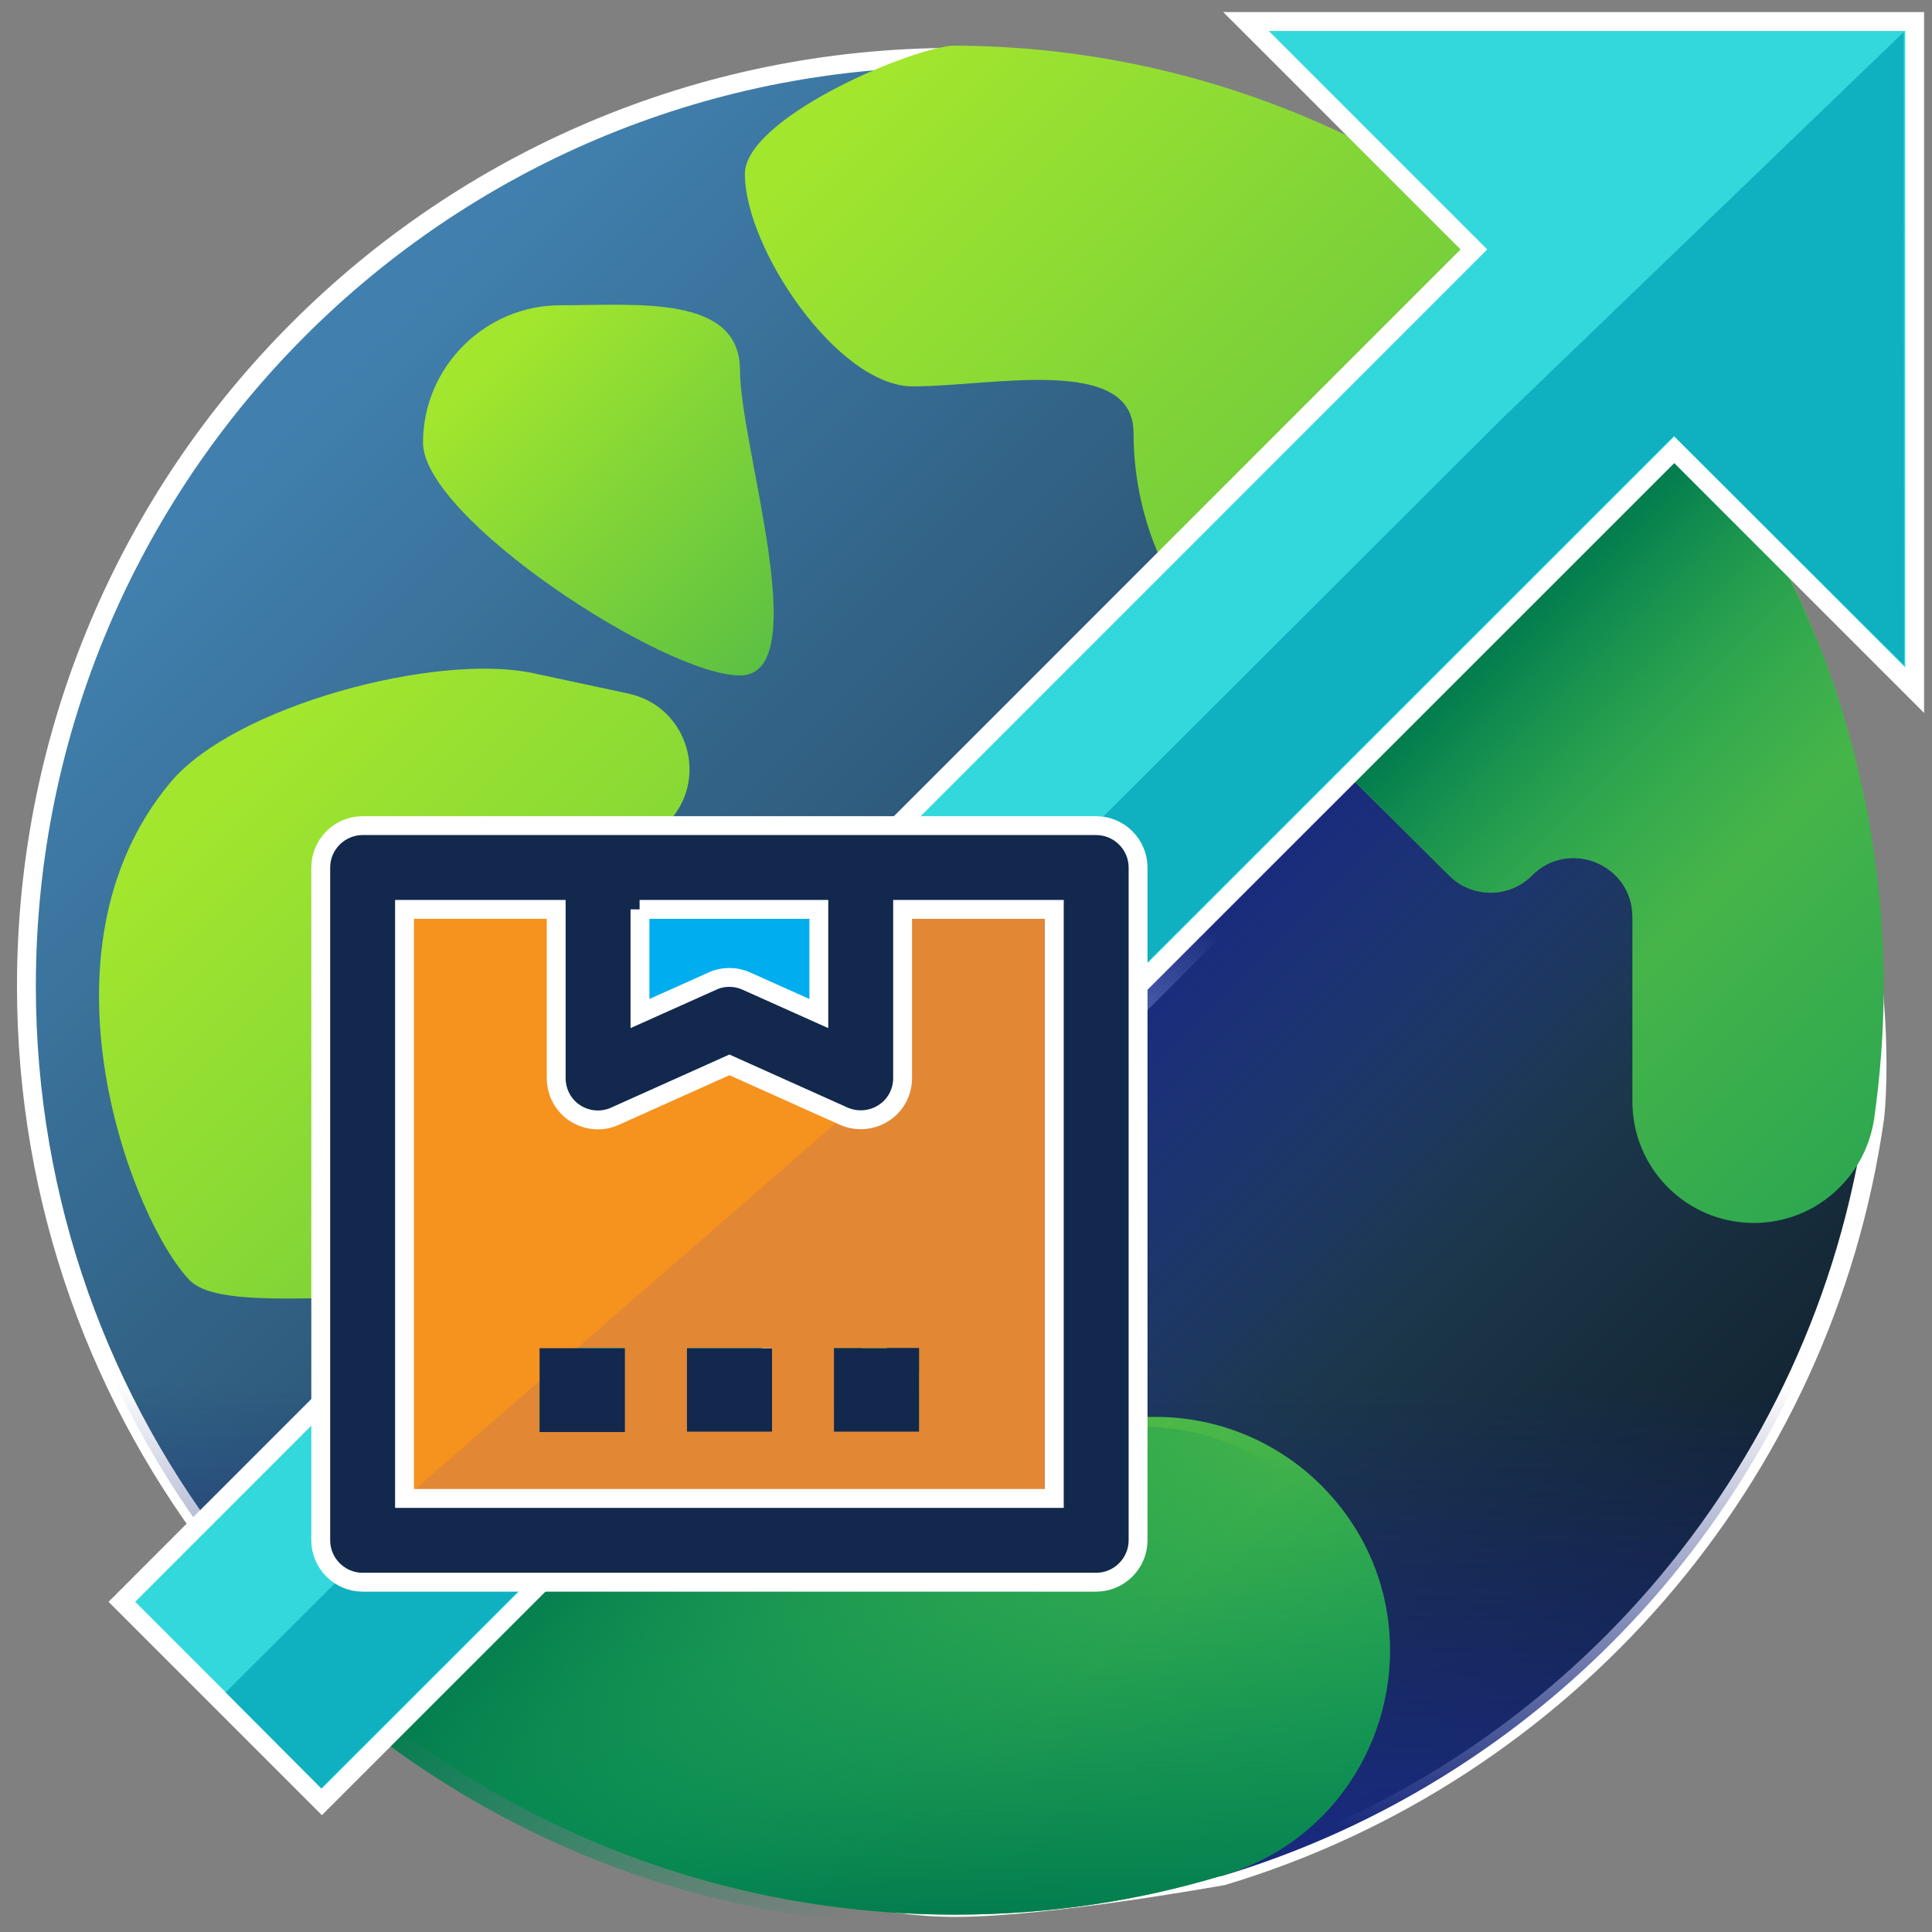 <?xml version="1.0" encoding="utf-8"?>
<!-- Generator: Adobe Illustrator 27.3.0, SVG Export Plug-In . SVG Version: 6.00 Build 0)  -->
<svg version="1.1" id="Capa_1" xmlns="http://www.w3.org/2000/svg" xmlns:xlink="http://www.w3.org/1999/xlink" x="0px" y="0px"
	 viewBox="0 0 512 512" style="enable-background:new 0 0 512 512;" xml:space="preserve">
<rect x="0" y="0" width="512" height="512" fill="#808080" stroke="none"/>
<style type="text/css">
	.st0{fill:url(#SVGID_1_);stroke:#FFFFFF;stroke-width:5;stroke-miterlimit:10;}
	.st1{fill:url(#SVGID_00000069394881937464579230000006597895419637865650_);}
	.st2{fill:url(#SVGID_00000005227537982521140070000004708049791572849297_);}
	.st3{fill:url(#SVGID_00000083787793621416583730000003022274021677377667_);}
	.st4{fill:url(#SVGID_00000062882327683733727830000008292790787255456955_);}
	.st5{fill:url(#SVGID_00000150071190745046729460000011218823325335432881_);}
	.st6{fill:url(#SVGID_00000178174150449696333730000015832420761966245005_);}
	.st7{fill:url(#SVGID_00000109727850242945089840000011255386819767361688_);}
	.st8{fill:url(#SVGID_00000140700238200495351580000005567176115595301763_);}
	.st9{fill:url(#SVGID_00000180347689620565217940000000006512781853964177_);}
	.st10{fill:#33D8DD;stroke:#FFFFFF;stroke-width:5;stroke-miterlimit:10;}
	.st11{fill:#0FB0C0;}
	.st12{fill:#00ADEE;}
	.st13{fill:#F6921E;}
	.st14{fill:#12284C;}
	.st15{fill:#E28734;}
	.st16{fill:#12284C;stroke:#FFFFFF;stroke-width:5;stroke-miterlimit:10;}
</style>
<g>
	
		<linearGradient id="SVGID_1_" gradientUnits="userSpaceOnUse" x1="85.2" y1="414.223" x2="549.524" y2="-50.102" gradientTransform="matrix(1.004 0 0 -1.004 0.643 515.449)">
		<stop  offset="0" style="stop-color:#4180AE"/>
		<stop  offset="1" style="stop-color:#000000"/>
	</linearGradient>
	<path class="st0" d="M422.7,96.3c86.7,100.1,74.1,200,74.1,200c-13.6,95.6-82.2,173.6-172.7,200.8c0,0-46.3,8.4-70.9,8.4
		c-78.5,0-193.4-92-193.4-92C26.7,371.6,7,318.8,7,261.3C7,125.4,117.2,15.2,253.1,15.2C253.1,15.2,364.1,28.8,422.7,96.3
		L422.7,96.3z"/>
	
		<linearGradient id="SVGID_00000021114070277994408540000007459979728173683893_" gradientUnits="userSpaceOnUse" x1="353.77" y1="149.905" x2="274.549" y2="229.126" gradientTransform="matrix(1.004 0 0 -1.004 0.643 515.449)">
		<stop  offset="0" style="stop-color:#192A7D;stop-opacity:0"/>
		<stop  offset="1" style="stop-color:#192A7D"/>
	</linearGradient>
	<path style="fill:url(#SVGID_00000021114070277994408540000007459979728173683893_);" d="M100.4,442.8
		c40.6,26.9,103.7,62.7,152.7,62.7c24.7,0,70.9-8.4,70.9-8.4c90.5-27.2,159.1-105.1,172.7-200.8c0,0,11.5-91.2-63.2-186.7
		L100.4,442.8z"/>
	
		<linearGradient id="SVGID_00000087377726958560083080000016262528256231496118_" gradientUnits="userSpaceOnUse" x1="251.508" y1="148.335" x2="251.508" y2="31.054" gradientTransform="matrix(1.004 0 0 -1.004 0.643 515.449)">
		<stop  offset="0" style="stop-color:#192A7D;stop-opacity:0"/>
		<stop  offset="1" style="stop-color:#192A7D"/>
	</linearGradient>
	<path style="fill:url(#SVGID_00000087377726958560083080000016262528256231496118_);" d="M19.7,339.5c9.1,27.1,22.7,52.1,40,74
		c0,0,114.9,92,193.4,92c24.7,0,70.9-8.4,70.9-8.4c76.5-23,137.2-82.1,162.5-157.6L19.7,339.5L19.7,339.5z"/>
	
		<linearGradient id="SVGID_00000113339466750343968450000001692561766085035671_" gradientUnits="userSpaceOnUse" x1="242.834" y1="503.254" x2="618.55" y2="127.539" gradientTransform="matrix(1.004 0 0 -1.004 0.643 515.449)">
		<stop  offset="0" style="stop-color:#A2E62E"/>
		<stop  offset="1" style="stop-color:#02905D"/>
	</linearGradient>
	<path style="fill:url(#SVGID_00000113339466750343968450000001692561766085035671_);" d="M252.2,12.1L252.2,12.1
		c-13.4,1.5-54.8,19.7-54.8,34c0,19.8,24.7,56.3,44.5,56.3c20.8,0,58.5-8.5,58.5,12.3c0,21.7,8.6,42.5,23.9,57.8L384,232
		c6.1,6.1,16,6.1,22,0c9.8-9.8,26.6-2.9,26.6,11v48.9c0,17.8,14.4,32.2,32.2,32.2c16.1,0,29.6-11.9,31.9-27.8
		c1.6-11.4,2.5-23.1,2.5-34.9C499.2,125.4,388.2,12.1,252.2,12.1L252.2,12.1z"/>
	
		<linearGradient id="SVGID_00000028302622988424820000000000121407155225061808_" gradientUnits="userSpaceOnUse" x1="458.928" y1="285.988" x2="397.211" y2="347.704" gradientTransform="matrix(1.004 0 0 -1.004 0.643 515.449)">
		<stop  offset="0" style="stop-color:#02905D;stop-opacity:0"/>
		<stop  offset="0.455" style="stop-color:#028A58;stop-opacity:0.455"/>
		<stop  offset="1" style="stop-color:#017B4E"/>
	</linearGradient>
	<path style="fill:url(#SVGID_00000028302622988424820000000000121407155225061808_);" d="M347.6,195.6L384,232c6.1,6.1,16,6.1,22,0
		c9.8-9.8,26.6-2.9,26.6,11v48.9c0,17.8,14.4,32.2,32.2,32.2c16.1,0,29.6-11.9,31.9-27.8c1.6-11.4,2.5-23.1,2.5-34.9
		c0-60.6-21.9-116.1-58.3-159L347.6,195.6z"/>
	
		<linearGradient id="SVGID_00000179610498903375240120000001648537259907729573_" gradientUnits="userSpaceOnUse" x1="41.163" y1="287.844" x2="427.67" y2="-98.665" gradientTransform="matrix(1.004 0 0 -1.004 0.643 515.449)">
		<stop  offset="0" style="stop-color:#A2E62E"/>
		<stop  offset="1" style="stop-color:#02905D"/>
	</linearGradient>
	<path style="fill:url(#SVGID_00000179610498903375240120000001648537259907729573_);" d="M59.7,413.5
		c45.1,57.2,114.9,93.9,193.4,93.9c24.7,0,48.5-3.6,70.9-10.4c45-13.5,59.4-70,26.2-103.3c-11.6-11.6-27.4-18.2-43.8-18.2h-24.3
		c-18.5,0-36.2-7.3-49.3-20.4c-11.7-11.7-18.3-27.6-18.3-44.2c0-16.6-6.6-32.5-18.3-44.2l-19.5-19.5c-8-8-8-20.9,0-28.9
		c11.5-11.5,5.7-31.1-10.2-34.5l-25.2-5.4c-25.8-5.5-79.2,8.7-96.1,28.9c-38,45.4-9.6,117.2,5.2,132.1c11.1,11.1,69.8-3.1,69.8,12.6
		c0,15.8,5.3-4.3-5.9,6.9L59.7,413.5z"/>
	
		<linearGradient id="SVGID_00000101801985466748005640000012492063040702785922_" gradientUnits="userSpaceOnUse" x1="135.063" y1="423.436" x2="307.58" y2="250.92" gradientTransform="matrix(1.004 0 0 -1.004 0.643 515.449)">
		<stop  offset="0" style="stop-color:#A2E62E"/>
		<stop  offset="1" style="stop-color:#02905D"/>
	</linearGradient>
	<path style="fill:url(#SVGID_00000101801985466748005640000012492063040702785922_);" d="M148.5,80.9c20.1,0,47.6-2.9,47.6,17.2
		s20.1,80.9,0,80.9s-84-41.7-84-61.7S128.5,80.9,148.5,80.9z"/>
	
		<linearGradient id="SVGID_00000138539375414276288010000004262780618569132732_" gradientUnits="userSpaceOnUse" x1="212.606" y1="132.953" x2="212.606" y2="4.137" gradientTransform="matrix(1.004 0 0 -1.004 0.643 515.449)">
		<stop  offset="0" style="stop-color:#02905D;stop-opacity:0"/>
		<stop  offset="0.455" style="stop-color:#028A58;stop-opacity:0.455"/>
		<stop  offset="1" style="stop-color:#017B4E"/>
	</linearGradient>
	<path style="fill:url(#SVGID_00000138539375414276288010000004262780618569132732_);" d="M114.2,359l-54.5,54.5
		c45.1,57.2,114.9,93.9,193.4,93.9c24.7,0,48.5-3.6,70.9-10.4c45-13.5,59.4-70,26.2-103.3c-11.6-11.6-27.4-18.2-43.8-18.2h-24.3
		c-18.5,0-36.2-7.3-49.3-20.4c-4.6-4.6-8.5-10-11.4-15.7h-94.2C124.2,346.7,119.9,353.4,114.2,359L114.2,359z"/>
</g>
<linearGradient id="SVGID_00000039125584685574415650000016361678909524989365_" gradientUnits="userSpaceOnUse" x1="262.058" y1="45.578" x2="173.418" y2="134.218" gradientTransform="matrix(1.004 0 0 -1.004 0.643 515.449)">
	<stop  offset="0" style="stop-color:#02905D;stop-opacity:0"/>
	<stop  offset="0.455" style="stop-color:#028A58;stop-opacity:0.455"/>
	<stop  offset="1" style="stop-color:#017B4E"/>
</linearGradient>
<path style="fill:url(#SVGID_00000039125584685574415650000016361678909524989365_);" d="M320.4,500c45.2-13.6,59.7-70.3,26.3-103.7
	c-11.7-11.7-27.5-18.2-44-18.2h-24.4c-18.6,0-36.4-7.4-49.5-20.5c-8-8-13.6-17.9-16.4-28.6L89.5,451.8
	c43.1,36.5,98.8,58.5,159.7,58.5C273.9,510.4,297.8,506.7,320.4,500z"/>
<g>
	<g>
		
			<linearGradient id="SVGID_00000092446247844715328320000009077891476844992422_" gradientUnits="userSpaceOnUse" x1="348.861" y1="566.267" x2="391.604" y2="523.524" gradientTransform="matrix(0 1.004 1.004 0 -274.613 -131.632)">
			<stop  offset="0" style="stop-color:#8795DE;stop-opacity:0"/>
			<stop  offset="0.468" style="stop-color:#7D8DDC;stop-opacity:0.468"/>
			<stop  offset="1" style="stop-color:#6C7FD8"/>
		</linearGradient>
		<path style="fill:url(#SVGID_00000092446247844715328320000009077891476844992422_);" d="M296.5,275.3l128.5-128.5l-59.3-59.3
			L237.2,216c-7.6,7.6-7.6,19.9,0,27.5l31.8,31.8C276.6,282.9,288.9,282.9,296.5,275.3z"/>
	</g>
</g>
<polygon class="st10" points="507.4,5.7 330.2,5.7 390.6,66.1 32.3,424.5 85.3,477.5 443.7,119.2 507.4,182.9 "/>
<polygon class="st11" points="504.5,8.5 398,111 59.8,448.5 85.1,473.9 443.6,115.5 504.6,176.3 "/>
<path class="st12" d="M197.8,260l19.2,8.6V241h-47.5v27.6l19.2-8.6C191.7,258.7,194.9,258.7,197.8,260z"/>
<path class="st13" d="M279.4,241h-40.2v44.7c0,3.8-1.9,7.3-5.1,9.3c-3.1,2-7.2,2.3-10.5,0.8l-30.3-13.6L163,295.8
	c-3.5,1.5-7.4,1.2-10.6-0.8c-3.2-2-5-5.5-5-9.3V241h-40.2v156.1h172.2V241z M165.6,379.4H143v-22.2h22.6V379.4z M204.6,379.4H182
	v-22.2h22.6V379.4z M243.6,379.4H221v-22.2h22.6V379.4z"/>
<rect x="182" y="357.3" class="st14" width="22.6" height="22.2"/>
<rect x="221" y="357.3" class="st14" width="22.6" height="22.2"/>
<path class="st15" d="M279.4,241h-40.2v44.7c0,3.8-1.9,7.3-5.1,9.3c-3.1,2-7.2,2.3-10.5,0.8L107.2,397.1h172.2V241z M165.6,379.4
	H143v-22.2h22.6V379.4z M204.6,379.4H182v-22.2h22.6V379.4z M243.6,379.4H221v-22.2h22.6V379.4z"/>
<path class="st16" d="M85,229.9v178.3c0,6.1,5,11.1,11.1,11.1h194.4c6.1,0,11.1-5,11.1-11.1V229.9c0-6.1-5-11.1-11.1-11.1H96.1
	C90,218.8,85,223.8,85,229.9z M169.5,241H217v27.6l-19.2-8.6c-2.9-1.3-6.2-1.3-9,0l-19.2,8.6V241z M107.2,241h40.2v44.7
	c0,3.8,1.9,7.3,5,9.3c3.1,2,7.1,2.4,10.6,0.8l30.3-13.6l30.3,13.6c3.4,1.5,7.4,1.2,10.5-0.8c3.2-2,5.1-5.5,5.1-9.3V241h40.2v156.1
	H107.2V241z"/>
<rect x="143" y="357.3" class="st14" width="22.6" height="22.2"/>
</svg>
